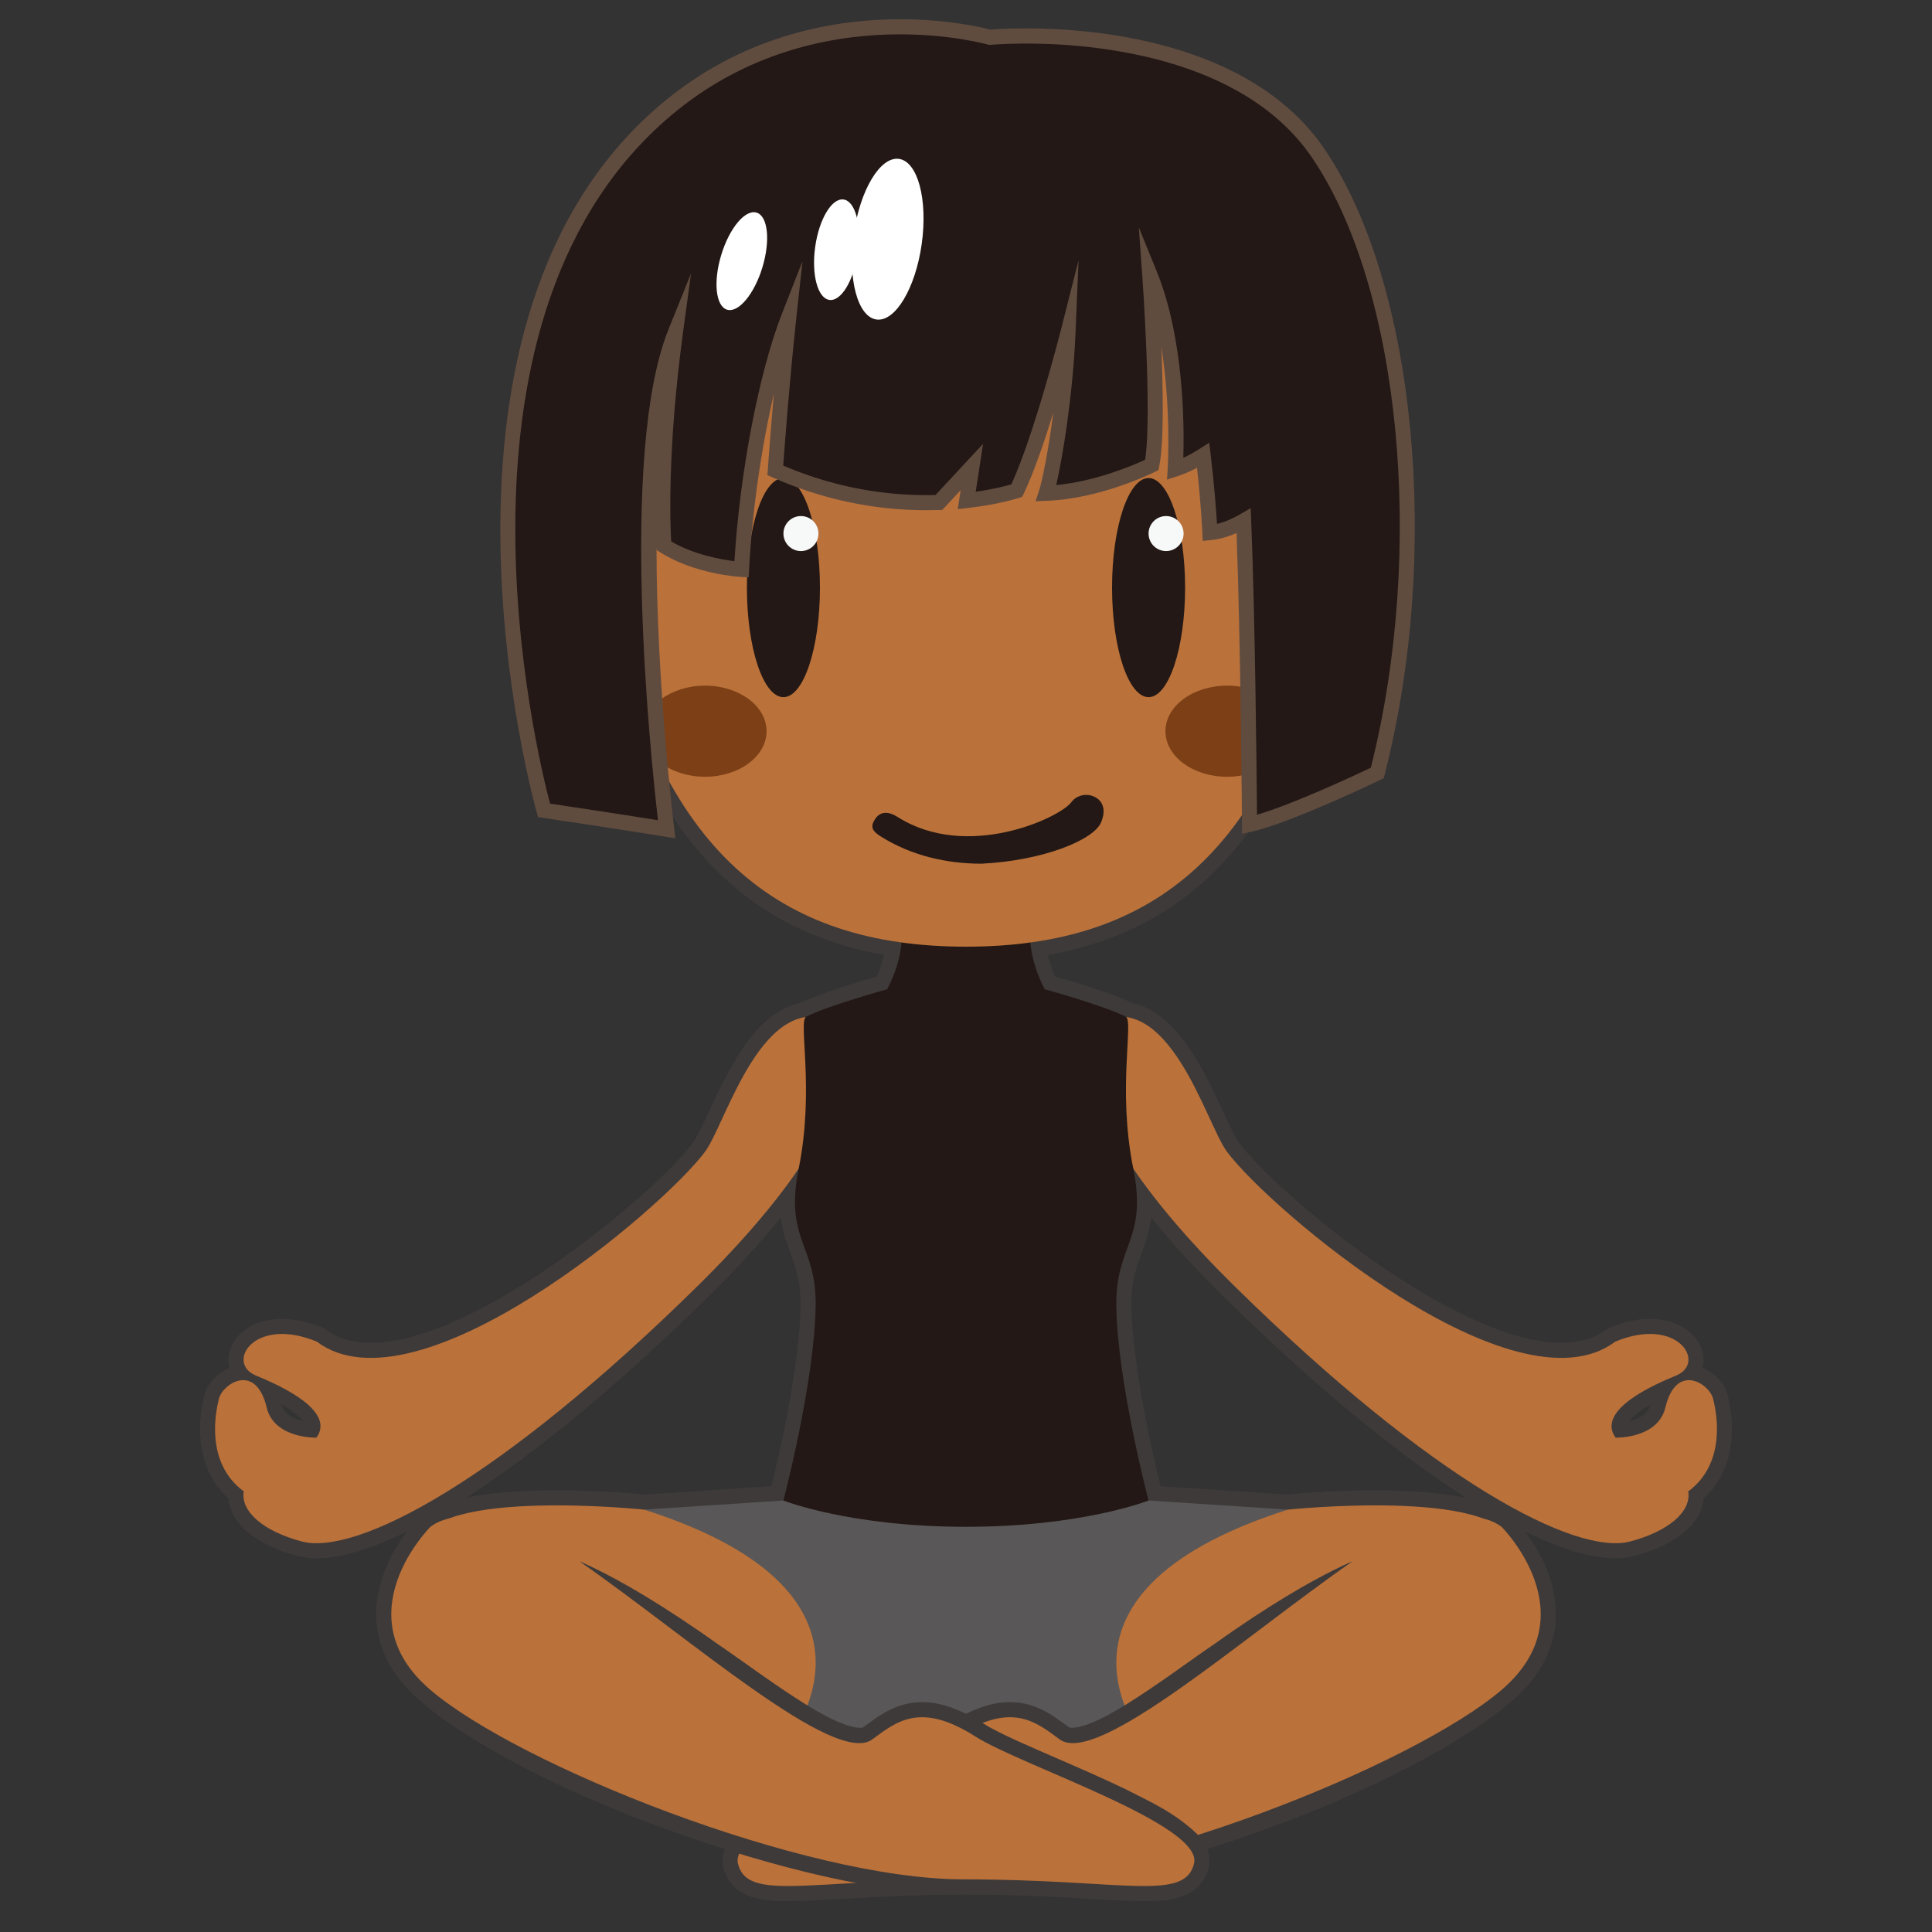 <?xml version="1.0" encoding="utf-8"?>
<!-- Generator: Adobe Illustrator 18.0.0, SVG Export Plug-In . SVG Version: 6.00 Build 0)  -->
<!DOCTYPE svg PUBLIC "-//W3C//DTD SVG 1.1//EN" "http://www.w3.org/Graphics/SVG/1.1/DTD/svg11.dtd">
<svg version="1.1" id="レイヤー_1" xmlns="http://www.w3.org/2000/svg" xmlns:xlink="http://www.w3.org/1999/xlink" x="0px"
	 y="0px" width="64px" height="64px" viewBox="0 0 64 64" style="enable-background:new 0 0 64 64;" xml:space="preserve">
<rect x="0" y="0" width="64" height="64" fill="#333333" stroke="none"/>
<g>
	<path style="fill:#3E3A39;" d="M57.231,46.21c-0.091-0.356-0.417-0.732-0.835-0.9
		c0.042-0.149,0.049-0.309,0.016-0.474c-0.108-0.553-0.704-1.147-1.754-1.147
		c-0.422,0-0.873,0.099-1.342,0.292l-0.108,0.062
		c-0.389,0.292-0.89,0.439-1.49,0.439c-3.49,0-9.407-4.925-10.673-6.629
		c-0.128-0.173-0.315-0.576-0.514-1.002c-0.648-1.396-1.529-3.291-3.011-3.617
		l-0.005-0.003c-0.643-0.321-2.019-0.728-2.556-0.881
		c-0.111-0.241-0.193-0.479-0.247-0.716c5.151-0.911,8.24-4.643,9.7-11.696
		c1.21-5.844,0.57-10.502-1.847-13.471C40.402,3.809,36.848,2.462,32,2.462
		c-4.848,0-8.403,1.347-10.566,4.004c-2.417,2.969-3.056,7.627-1.847,13.472
		c1.46,7.053,4.548,10.784,9.7,11.696c-0.054,0.238-0.135,0.476-0.246,0.716
		c-0.534,0.152-1.9,0.556-2.56,0.884c-1.481,0.326-2.362,2.221-3.01,3.615
		c-0.199,0.428-0.386,0.831-0.515,1.004c-1.266,1.704-7.184,6.629-10.673,6.629
		c-0.6,0-1.101-0.147-1.489-0.439l-0.109-0.062
		c-0.468-0.193-0.919-0.292-1.341-0.292c-1.05,0-1.646,0.595-1.754,1.147
		c-0.032,0.165-0.025,0.325,0.016,0.474c-0.417,0.168-0.745,0.543-0.835,0.899
		C6.631,46.744,6.308,48.507,7.566,49.635c0.059,0.826,0.906,1.541,2.301,1.911
		c0.853,0.228,2.099-0.067,3.603-0.806c-0.442,0.596-1.052,1.646-1.005,2.861
		c0.039,1.03,0.534,1.959,1.47,2.759c1.808,1.546,5.889,3.501,10.093,4.854
		c-0.094,0.21-0.118,0.419-0.069,0.626c0.267,1.136,1.494,1.136,2.153,1.136
		c0.48,0,1.071-0.034,1.79-0.076c1.077-0.063,2.418-0.142,4.099-0.144
		c1.683,0.003,3.023,0.081,4.101,0.144c0.718,0.042,1.31,0.076,1.789,0.076
		c0.659,0,1.886,0,2.152-1.135c0.049-0.207,0.026-0.417-0.068-0.627
		c4.203-1.354,8.283-3.308,10.094-4.854c0.936-0.8,1.43-1.729,1.469-2.759
		c0.047-1.21-0.558-2.256-1.014-2.865c1.178,0.579,2.19,0.884,2.992,0.884
		c0.225,0,0.433-0.024,0.619-0.074C55.528,51.175,56.375,50.46,56.434,49.635
		C57.692,48.507,57.368,46.744,57.231,46.21z M45.559,49.367
		c-1.558,0-2.895,0.138-2.866,0.142l-4.249-0.278
		c-0.248-1.008-0.938-3.982-0.964-5.987c-0.01-0.782,0.156-1.237,0.333-1.721
		c0.13-0.356,0.263-0.72,0.32-1.192c0.684,0.844,1.495,1.729,2.428,2.647
		c2.938,2.891,5.688,5.159,8.012,6.646C47.797,49.453,46.788,49.367,45.559,49.367
		z M53.968,47.075c0.092-0.121,0.289-0.31,0.709-0.551
		C54.587,46.862,54.253,47.011,53.968,47.075z M9.324,46.524
		c0.42,0.241,0.617,0.43,0.709,0.551C9.749,47.011,9.415,46.863,9.324,46.524z
		 M25.865,40.332c0.059,0.47,0.191,0.834,0.322,1.191
		c0.176,0.483,0.343,0.938,0.333,1.72c-0.026,2.004-0.716,4.98-0.964,5.987
		l-4.164,0.28c-0.056-0.006-1.394-0.144-2.951-0.144c-1.237,0-2.25,0.087-3.006,0.252
		c2.321-1.486,5.069-3.754,8.004-6.642C24.371,42.061,25.183,41.176,25.865,40.332z"/>
	<g>
		<path style="fill:#595757;" d="M38.048,49.706l-6.048,0.302l-6.048-0.302l-4.612,0.302
			c0,0,4.385,2.57,4.612,7.863c0,0,3.478,2.041,6.048,2.041
			c2.571,0,6.048-2.041,6.048-2.041c0.227-5.292,4.612-7.863,4.612-7.863
			L38.048,49.706z"/>
		<g>
			<path style="fill:#BA713A;" d="M42.66,50.008c0,0,6.955-0.723,7.409,1.113
				c0.454,1.836-12.021,6.75-12.021,6.75S33.663,52.881,42.66,50.008z"/>
			<path style="fill:#3E3A39;" d="M49.741,50.577c0,0,0.194,0.123,0.488,0.434
				c0.289,0.311,0.716,0.8,1.003,1.601c0.112,0.402,0.235,0.886,0.15,1.422
				c-0.079,0.522-0.266,1.111-0.653,1.583c-0.348,0.499-0.862,0.922-1.334,1.273
				c-0.531,0.38-1.093,0.733-1.678,1.075c-2.363,1.358-5.289,2.559-8.524,3.536
				c-1.621,0.478-3.324,0.898-5.109,1.118c-0.884,0.114-1.831,0.141-2.702,0.141
				c-0.88,0.012-1.757,0.042-2.644,0.091c-0.887,0.044-1.766,0.12-2.696,0.123
				c-0.468-0.032-0.965,0.029-1.569-0.352c-0.151-0.103-0.27-0.24-0.364-0.401
				c-0.083-0.173-0.137-0.267-0.167-0.515c-0.008-0.019-0.006-0.186,0.028-0.324
				c0.033-0.13,0.071-0.185,0.112-0.278c0.086-0.144,0.18-0.261,0.275-0.361
				c0.767-0.725,1.563-1.066,2.35-1.47c0.788-0.38,1.572-0.718,2.338-1.051
				c0.759-0.334,1.528-0.652,2.186-1.011c0.609-0.372,1.505-0.927,2.484-0.811
				c0.493,0.049,0.929,0.279,1.261,0.507l0.416,0.297
				c0.125,0.072,0.062,0.014,0.083,0.028c0.039,0.003,0.087,0.005,0.149-0.005
				c0.513-0.077,1.146-0.436,1.68-0.763c1.097-0.685,2.069-1.424,2.962-2.03
				c0.878-0.63,1.677-1.145,2.347-1.553c1.344-0.814,2.191-1.16,2.191-1.16
				s-0.623,0.662-1.77,1.721c-0.579,0.524-1.285,1.157-2.147,1.825
				c-0.854,0.68-1.843,1.416-3.033,2.115c-0.614,0.332-1.208,0.722-2.13,0.855
				c-0.118,0.013-0.25,0.012-0.392-0.008c-0.156-0.018-0.399-0.122-0.428-0.152
				l-0.03-0.017l-0.081-0.053l-0.055-0.041l-0.11-0.081l-0.212-0.15
				c-0.278-0.189-0.537-0.314-0.812-0.341c-0.272-0.038-0.58,0.031-0.894,0.156
				c-0.163,0.063-0.302,0.137-0.463,0.222l-0.527,0.312
				c-0.755,0.409-1.508,0.716-2.276,1.055c-0.766,0.332-1.541,0.667-2.301,1.034
				c-0.739,0.366-1.555,0.769-2.062,1.262c-0.056,0.06-0.097,0.115-0.126,0.159
				c0.001,0.009-0.022,0.049-0.012,0.026c0.013-0.03-0.016-0.09-0.003,0.001
				c-0.011-0.032,0.028,0.086,0.04,0.105c0.02,0.031,0.041,0.061,0.078,0.083
				c0.143,0.118,0.594,0.163,0.995,0.165c0.844-0.002,1.743-0.077,2.634-0.121
				c0.892-0.049,1.796-0.08,2.689-0.092c0.903,0.003,1.726-0.041,2.58-0.156
				c1.695-0.229,3.351-0.657,4.925-1.142c3.149-0.985,6-2.209,8.317-3.43
				c0.576-0.318,1.105-0.636,1.575-0.95c0.507-0.369,0.909-0.67,1.213-1.044
				c0.634-0.72,0.77-1.571,0.654-2.28c-0.116-0.71-0.374-1.271-0.567-1.633
				C49.869,50.766,49.741,50.577,49.741,50.577z"/>
			<path style="fill:#BA713A;" d="M49.741,50.577c0,0,2.918,2.909,0,5.404
				c-2.918,2.495-12.368,6.275-17.661,6.275c-5.292,0-7.333,0.756-7.636-0.529
				c-0.302-1.285,5.717-3.23,7.253-4.208c1.814-1.156,2.609-0.488,3.407,0.101
				c1.23,0.907,6.068-3.377,9.697-5.897C46.651,50.437,48.738,49.82,49.741,50.577z
				"/>
		</g>
		<g>
			<path style="fill:#BA713A;" d="M21.34,50.008c0,0-6.955-0.723-7.409,1.113
				c-0.454,1.836,12.021,6.75,12.021,6.75S30.337,52.881,21.34,50.008z"/>
			<path style="fill:#3E3A39;" d="M14.259,50.577c0,0-0.128,0.189-0.33,0.55
				c-0.194,0.362-0.451,0.923-0.567,1.633c-0.116,0.709,0.02,1.56,0.654,2.28
				c0.304,0.373,0.707,0.675,1.213,1.044c0.47,0.314,0.999,0.632,1.575,0.95
				c2.316,1.222,5.168,2.446,8.317,3.43c1.575,0.485,3.231,0.912,4.925,1.142
				c0.855,0.115,1.677,0.16,2.58,0.156c0.894,0.012,1.797,0.043,2.689,0.092
				c0.891,0.045,1.79,0.119,2.634,0.121c0.401-0.001,0.852-0.047,0.995-0.165
				c0.037-0.021,0.058-0.051,0.077-0.083c0.013-0.019,0.052-0.137,0.04-0.105
				c0.014-0.092-0.015-0.032-0.002-0.001c0.01,0.023-0.013-0.017-0.012-0.026
				c-0.028-0.045-0.07-0.1-0.126-0.159c-0.508-0.492-1.324-0.896-2.062-1.262
				c-0.76-0.367-1.535-0.701-2.301-1.034c-0.768-0.339-1.521-0.646-2.276-1.055
				l-0.527-0.312c-0.16-0.085-0.3-0.159-0.463-0.222
				c-0.314-0.124-0.622-0.193-0.894-0.156c-0.274,0.027-0.533,0.152-0.812,0.341
				l-0.212,0.15l-0.11,0.081l-0.055,0.041l-0.081,0.053l-0.03,0.017
				c-0.029,0.03-0.272,0.134-0.428,0.152c-0.142,0.019-0.274,0.021-0.392,0.008
				c-0.922-0.133-1.515-0.523-2.13-0.855c-1.19-0.7-2.179-1.435-3.033-2.115
				c-0.862-0.667-1.568-1.301-2.147-1.825c-1.148-1.059-1.77-1.721-1.77-1.721
				s0.846,0.346,2.191,1.16c0.67,0.409,1.468,0.924,2.347,1.553
				c0.893,0.606,1.866,1.345,2.962,2.03c0.534,0.326,1.167,0.686,1.68,0.763
				c0.062,0.01,0.11,0.008,0.149,0.005c0.021-0.014-0.042,0.044,0.083-0.028
				l0.416-0.297c0.332-0.228,0.768-0.458,1.261-0.507
				c0.978-0.116,1.874,0.438,2.484,0.811c0.658,0.358,1.427,0.677,2.186,1.011
				c0.766,0.333,1.55,0.671,2.338,1.051c0.786,0.404,1.582,0.745,2.35,1.47
				c0.095,0.1,0.19,0.217,0.275,0.361c0.041,0.093,0.079,0.148,0.112,0.278
				c0.034,0.138,0.036,0.305,0.028,0.324c-0.031,0.248-0.085,0.341-0.167,0.515
				c-0.094,0.161-0.213,0.298-0.364,0.401c-0.604,0.38-1.101,0.32-1.569,0.352
				c-0.931-0.003-1.809-0.079-2.696-0.123c-0.887-0.049-1.764-0.079-2.644-0.091
				c-0.871-0-1.817-0.027-2.702-0.141c-1.785-0.221-3.488-0.641-5.109-1.118
				c-3.235-0.977-6.161-2.178-8.524-3.536c-0.586-0.343-1.147-0.696-1.678-1.075
				c-0.472-0.35-0.986-0.774-1.334-1.273c-0.387-0.472-0.574-1.061-0.653-1.583
				c-0.085-0.536,0.038-1.02,0.15-1.422c0.287-0.801,0.714-1.29,1.003-1.601
				C14.065,50.7,14.259,50.577,14.259,50.577z"/>
			<path style="fill:#BA713A;" d="M14.259,50.577c0,0-2.918,2.909,0,5.404
				c2.918,2.495,12.368,6.275,17.66,6.275c5.292,0,7.333,0.756,7.636-0.529
				c0.302-1.285-5.717-3.23-7.253-4.208c-1.814-1.156-2.609-0.488-3.407,0.101
				c-1.23,0.907-6.068-3.377-9.697-5.897
				C17.348,50.437,15.261,49.82,14.259,50.577z"/>
		</g>
	</g>
	<g>
		<path style="fill:#BA713A;" d="M56.748,46.333c-0.128-0.5-1.22-1.213-1.581,0.292
			c-0.25,1.042-1.647,0.999-1.647,0.999c-0.302-0.406-0.277-1.123,2.004-2.057
			c1.014-0.416,0.064-1.985-2.016-1.124C50.182,46.939,42.071,40.071,40.644,38.151
			c-0.696-0.937-1.905-5.46-4.341-4.284c0,0-1.979,2.274,4.608,8.754
			c6.585,6.479,11.296,8.919,13.093,8.442c1.28-0.34,2.03-0.995,1.921-1.658
			C57.229,48.44,56.846,46.72,56.748,46.333z"/>
		<path style="fill:#BA713A;" d="M7.253,46.333c0.128-0.5,1.22-1.213,1.581,0.292
			c0.25,1.042,1.647,0.999,1.647,0.999c0.302-0.406,0.277-1.123-2.004-2.057
			c-1.014-0.416-0.064-1.985,2.016-1.124C13.818,46.939,21.929,40.071,23.356,38.151
			c0.696-0.937,1.905-5.46,4.341-4.284c0,0,1.979,2.274-4.608,8.754
			c-6.586,6.479-11.296,8.919-13.093,8.442c-1.28-0.34-2.03-0.995-1.921-1.658
			C6.771,48.44,7.154,46.72,7.253,46.333z"/>
		<path style="fill:#231815;" d="M36.979,43.25c-0.026-2.03,1.04-2.167,0.562-4.539
			c-0.536-2.661,0.027-4.895-0.25-5.033c-0.756-0.378-2.683-0.907-2.683-0.907
			c-1.02-1.966-0.115-3.175-0.115-3.175h-2.494h-2.494
			c0,0,0.904,1.21-0.115,3.175c0,0-1.927,0.529-2.683,0.907
			c-0.277,0.138,0.287,2.372-0.249,5.033c-0.478,2.373,0.588,2.509,0.562,4.539
			c-0.033,2.523-1.069,6.456-1.069,6.456s2.192,0.871,6.048,0.871
			s6.048-0.871,6.048-0.871S37.012,45.773,36.979,43.25z"/>
	</g>
	<g>
		<path style="fill:#FFB743;" d="M42.7,19.267c0,0,2.893-3.099,2.632,1.553
			c-0.261,4.652-3.535,5.278-3.799,3.458"/>
		<path style="fill:#FFB743;" d="M21.3,19.267c0,0-2.893-3.099-2.632,1.553
			c0.261,4.652,3.535,5.278,3.799,3.458"/>
		<path style="fill:#BA713A;" d="M32,2.962c-12.096,0-13.662,8.473-11.924,16.874
			c1.739,8.401,5.724,11.524,11.924,11.524s10.185-3.123,11.924-11.524
			C45.662,11.435,44.096,2.962,32,2.962z"/>
		<g>
			<g>
				<ellipse style="fill:#231815;" cx="38.048" cy="19.465" rx="1.21" ry="3.629"/>
				<circle style="fill:#F7F8F8;" cx="38.628" cy="17.675" r="0.58"/>
			</g>
			<g>
				<ellipse style="fill:#231815;" cx="25.952" cy="19.465" rx="1.21" ry="3.629"/>
				<circle style="fill:#F7F8F8;" cx="26.532" cy="17.675" r="0.58"/>
			</g>
		</g>
		<path style="fill:#231815;" d="M32.511,28.611c2.035-0.1,3.713-0.779,3.965-1.371
			c0.126-0.295,0.126-0.62-0.146-0.803c-0.273-0.182-0.65-0.122-0.843,0.139
			c-0.377,0.511-3.444,1.948-5.75,0.489c-0.276-0.175-0.552-0.213-0.738,0.053
			c-0.184,0.265-0.109,0.409,0.17,0.585
			C30.201,28.357,31.389,28.611,32.511,28.611z"/>
		<ellipse style="fill:#7C3F16;" cx="40.647" cy="24.222" rx="2.04" ry="1.509"/>
		<ellipse style="fill:#7C3F16;" cx="23.353" cy="24.222" rx="2.04" ry="1.509"/>
	</g>
	<g>
		<g>
			<path style="fill:#231815;" d="M43.674,5.085C40.555,0.489,32.784,1.234,32.784,1.234
				s-5.729-1.651-10.531,2.247c-8.895,7.219-4.232,23.363-4.232,23.363
				s2.416,0.359,4.062,0.627c0,0-1.503-12.005,0.29-16.462
				c-0.602,4.457-0.381,7.071-0.381,7.071c1.104,0.705,2.571,0.784,2.571,0.784
				c0.143-2.778,0.75-6.283,1.568-8.371c-0.258,2.364-0.448,5.089-0.448,5.089
				c2.068,0.921,3.981,1.112,5.42,1.064l1.091-1.176l-0.172,1.11
				c1.031-0.115,1.658-0.326,1.658-0.326c0.787-1.648,1.695-5.229,1.695-5.229
				c-0.1,2.363-0.545,4.785-0.722,5.315c1.758-0.061,3.501-0.937,3.501-0.937
				c0.292-1.389-0.067-6.317-0.067-6.317c1.091,2.677,0.845,6.451,0.845,6.451
				c0.353-0.115,0.651-0.276,0.925-0.449c0.177,1.488,0.223,2.556,0.223,2.556
				c0.418-0.041,0.792-0.198,1.117-0.388c0.154,3.85,0.194,10.053,0.194,10.053
				c1.252-0.269,4.232-1.703,4.232-1.703C47.593,17.929,46.496,9.244,43.674,5.085
				z"/>
			<path style="fill:#604C3F;" d="M22.374,27.771l-0.33-0.054
				c-1.645-0.268-4.059-0.626-4.059-0.626l-0.159-0.023L17.781,26.914
				c-0.047-0.163-4.606-16.387,4.314-23.627c2.699-2.19,5.686-2.649,7.716-2.649
				c1.611,0,2.754,0.28,2.996,0.344c0.137-0.011,0.566-0.042,1.192-0.042
				c2.154,0,7.429,0.39,9.882,4.005c3.021,4.45,3.874,13.359,1.985,20.723
				l-0.029,0.113l-0.104,0.05c-0.123,0.059-3.021,1.45-4.288,1.722l-0.301,0.064
				l-0.002-0.308c0-0.06-0.039-5.833-0.179-9.652
				c-0.29,0.129-0.573,0.207-0.858,0.235l-0.263,0.025l-0.012-0.264
				c0-0.01-0.039-0.896-0.178-2.157c-0.218,0.117-0.427,0.208-0.642,0.278
				l-0.352,0.115l0.024-0.369c0.001-0.027,0.12-1.966-0.211-4.017
				c0.061,1.468,0.086,3.195-0.072,3.95L38.375,15.572l-0.107,0.054
				c-0.073,0.037-1.812,0.901-3.604,0.964l-0.36,0.013l0.114-0.342
				c0.103-0.305,0.308-1.315,0.475-2.594c-0.297,0.964-0.649,1.994-0.984,2.695
				l-0.046,0.095l-0.1,0.034C33.734,16.5,33.096,16.712,32.051,16.829l-0.325,0.036
				l0.097-0.627l-0.607,0.654l-0.104,0.003c-0.136,0.004-0.275,0.007-0.418,0.007
				c-1.765,0-3.484-0.367-5.112-1.092l-0.16-0.071l0.012-0.175
				c0.001-0.017,0.079-1.119,0.201-2.519c-0.414,1.784-0.722,3.908-0.821,5.831
				l-0.013,0.25l-0.25-0.014c-0.063-0.003-1.546-0.09-2.692-0.823l-0.104-0.066
				l-0.007-0.09c0,4.555,0.576,9.231,0.585,9.306L22.374,27.771z
				 M18.22,26.621c0.524,0.078,2.223,0.333,3.577,0.55
				c-0.233-2.004-1.305-12.153,0.346-16.255l0.748-1.858l-0.269,1.985
				c-0.518,3.837-0.421,6.323-0.388,6.892c0.753,0.443,1.664,0.602,2.095,0.655
				c0.178-2.926,0.814-6.257,1.57-8.188l0.685-1.748l-0.204,1.866
				c-0.217,1.99-0.389,4.263-0.435,4.903c1.515,0.649,3.112,0.979,4.748,0.979
				c0.102,0,0.201-0.001,0.298-0.004l1.575-1.696l-0.245,1.588
				c0.586-0.083,1.001-0.192,1.181-0.244c0.757-1.648,1.624-5.048,1.633-5.083
				l0.594-2.341l-0.102,2.414c-0.086,2.03-0.422,4.114-0.64,5.033
				c1.317-0.124,2.573-0.665,2.945-0.836c0.239-1.486-0.091-6.08-0.094-6.128
				l-0.114-1.573l0.595,1.461c0.906,2.223,0.912,5.129,0.88,6.173
				c0.169-0.077,0.341-0.172,0.524-0.288l0.335-0.213l0.047,0.395
				c0.123,1.036,0.184,1.878,0.209,2.294c0.245-0.057,0.495-0.16,0.757-0.312
				l0.359-0.209l0.017,0.416c0.133,3.312,0.182,8.42,0.192,9.741
				c1.179-0.341,3.279-1.323,3.771-1.557c1.819-7.217,0.989-15.884-1.943-20.205
				c-2.319-3.417-7.394-3.786-9.468-3.786c-0.727,0-1.187,0.043-1.191,0.043
				l-0.047,0.004L32.715,1.474c-0.012-0.003-1.197-0.337-2.904-0.337
				c-1.95,0-4.816,0.44-7.4,2.538C14.206,10.333,17.78,24.958,18.22,26.621z"/>
		</g>
		
			<ellipse transform="matrix(0.99 0.139 -0.139 0.99 1.394 -4.023)" style="fill:#FFFFFF;" cx="29.41" cy="7.938" rx="1.138" ry="2.687"/>
		
			<ellipse transform="matrix(0.99 0.14 -0.14 0.99 1.426 -3.79)" style="fill:#FFFFFF;" cx="27.718" cy="8.264" rx="0.712" ry="1.68"/>
		
			<ellipse transform="matrix(0.957 0.291 -0.291 0.957 3.585 -6.778)" style="fill:#FFFFFF;" cx="24.563" cy="8.653" rx="0.712" ry="1.68"/>
	</g>
</g>
<g>
</g>
<g>
</g>
<g>
</g>
<g>
</g>
<g>
</g>
<g>
</g>
</svg>
